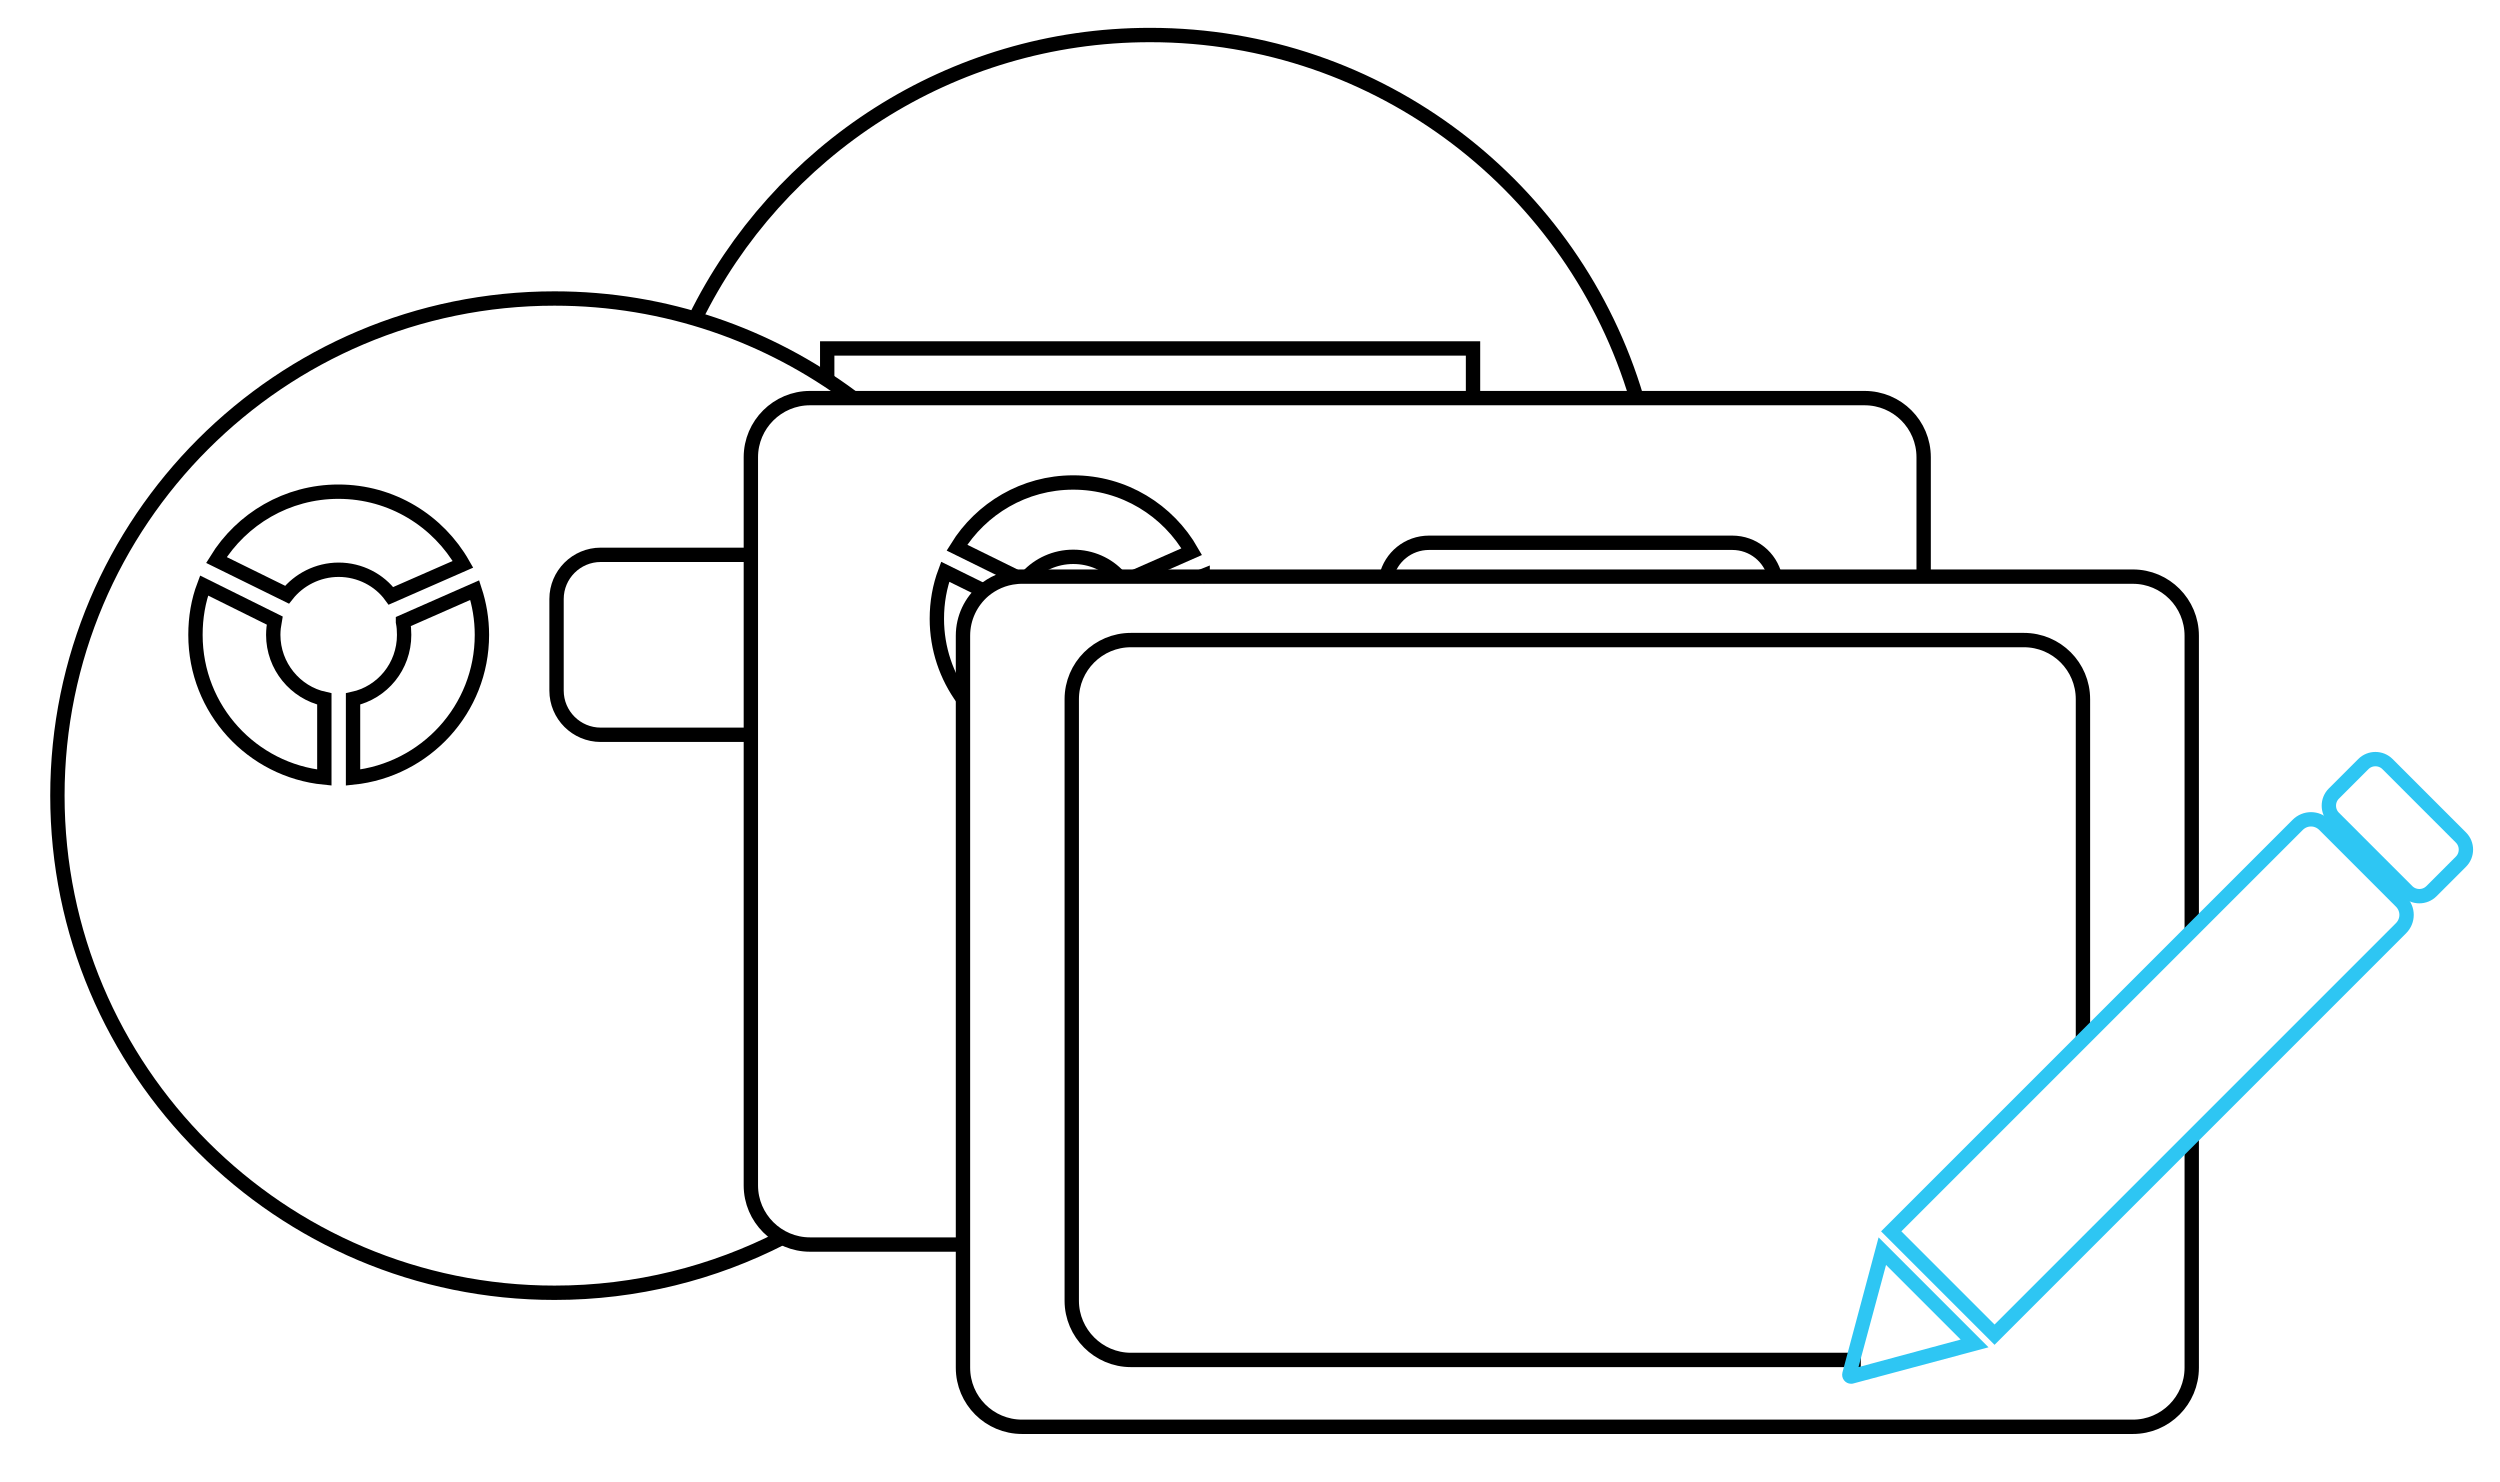 <?xml version="1.0" encoding="utf-8"?>
<!-- Generator: Adobe Illustrator 23.0.0, SVG Export Plug-In . SVG Version: 6.00 Build 0)  -->
<svg version="1.1" xmlns="http://www.w3.org/2000/svg" xmlns:xlink="http://www.w3.org/1999/xlink" x="0px" y="0px"
	 viewBox="0 0 87.1 51.63" style="enable-background:new 0 0 87.1 51.63;" xml:space="preserve">
<style type="text/css">
	.st0{fill:#2EC6F3;}
	.st1{fill:none;stroke:#000000;stroke-width:0.5;stroke-miterlimit:10;}
	.st2{fill:none;stroke:#2EC6F3;stroke-width:0.5;stroke-miterlimit:10;}
	.st3{fill:none;stroke:#FFFFFF;stroke-width:0.5;stroke-miterlimit:10;}
	.st4{fill:#FFFFFF;}
</style>
<g id="Layer_3">
</g>
<g id="Layer_2">
	<path class="st1" d="M76.36,32.42V22.15c0-1.14-0.92-2.06-2.05-2.06h-7.29h-5.18H48.3h-6.39h-0.06h-2.31h-0.56H35.8h-0.19
		c-0.07,0-0.14,0-0.2,0.01c-0.44,0.04-0.83,0.22-1.14,0.48c-0.44,0.38-0.72,0.94-0.72,1.57v2.2v19.01v4.29
		c0,1.14,0.92,2.06,2.06,2.06h38.7c1.13,0,2.05-0.92,2.05-2.06v-7.96"/>
	<path class="st1" d="M72.57,36.23V24.36c0-1.14-0.92-2.06-2.06-2.06H42.08h-2.65H39.4c-1.13,0-2.06,0.92-2.06,2.06v19v1.96
		c0,1.13,0.93,2.06,2.06,2.06h25.43"/>
	<g>
		<path class="st2" d="M69.49,46.5l-3.6-3.6l14.16-14.16c0.26-0.26,0.67-0.26,0.93,0l2.67,2.67c0.26,0.26,0.26,0.67,0,0.93
			L69.49,46.5z"/>
		<path class="st2" d="M83.87,31.05l-2.56-2.56c-0.23-0.23-0.23-0.61,0-0.84l1.03-1.03c0.23-0.23,0.61-0.23,0.84,0l2.56,2.56
			c0.23,0.23,0.23,0.61,0,0.84l-1.03,1.03C84.48,31.28,84.1,31.28,83.87,31.05z"/>
		<g>
			<path class="st0" d="M65.71,44.07l2.6,2.6l-3.56,0.96L65.71,44.07 M65.45,43.11l-1.26,4.71c-0.05,0.2,0.1,0.39,0.3,0.39
				c0.03,0,0.05,0,0.08-0.01l4.71-1.26L65.45,43.11L65.45,43.11z"/>
		</g>
	</g>
	<path class="st1" d="M29.67,13.83c-2.89-2.15-6.47-3.43-10.35-3.43C9.76,10.4,2,18.16,2,27.72s7.76,17.32,17.32,17.32
		c2.85,0,5.54-0.69,7.92-1.91"/>
	<path class="st1" d="M26.15,25.6h-5.22c-0.85,0-1.54-0.69-1.54-1.54v-3.19c0-0.85,0.69-1.54,1.54-1.54h5.24"/>
	<path class="st1" d="M11.3,24.35v2.74c-2.52-0.25-4.49-2.37-4.49-4.97c0-0.61,0.1-1.19,0.3-1.72l2.46,1.22
		c-0.03,0.16-0.05,0.34-0.05,0.5C9.52,23.21,10.29,24.13,11.3,24.35z"/>
	<path class="st1" d="M11.8,19.85c-0.73,0-1.39,0.35-1.8,0.87l-2.46-1.21c0.88-1.43,2.46-2.38,4.25-2.38c1.86,0,3.48,1.02,4.34,2.53
		l-2.51,1.1C13.22,20.21,12.54,19.85,11.8,19.85z"/>
	<path class="st1" d="M16.79,22.12c0,2.59-1.97,4.71-4.49,4.97v-2.74c1.02-0.22,1.78-1.13,1.78-2.23c0-0.16-0.01-0.3-0.04-0.45
		v-0.01l2.5-1.1C16.7,21.05,16.79,21.57,16.79,22.12z"/>
	<path class="st1" d="M67.02,20.09v-4.16c0-1.14-0.92-2.06-2.06-2.06h-7.94h-5.7h-23.1c-1.13,0-2.06,0.92-2.06,2.06v3.4V41.3
		c0,1.14,0.93,2.06,2.06,2.06h5.33"/>
	<path class="st1" d="M48.3,20.09c0.16-0.68,0.76-1.18,1.49-1.18h10.56c0.73,0,1.33,0.5,1.49,1.18"/>
	<path class="st1" d="M33.55,24.35c-0.57-0.78-0.91-1.75-0.91-2.79c0-0.58,0.1-1.13,0.29-1.64l1.34,0.66"/>
	<path class="st1" d="M35.8,20.09c0.39-0.42,0.96-0.69,1.59-0.69c0.63,0,1.2,0.26,1.59,0.69"/>
	<path class="st1" d="M35.41,20.1l-2.07-1.02c0.84-1.36,2.34-2.27,4.05-2.27c1.77,0,3.31,0.97,4.13,2.41l-1.98,0.87"/>
	<path class="st1" d="M41.85,20.09l0.05-0.02c0,0.01,0,0.01,0.01,0.02"/>
	<path class="st1" d="M24.21,11.1h0.01c2.87-5.85,8.89-9.88,15.85-9.88c8.02,0,14.78,5.34,16.95,12.65"/>
	<polyline class="st1" points="28.82,13.24 28.82,12.14 51.32,12.14 51.32,13.87 	"/>
</g>
</svg>
